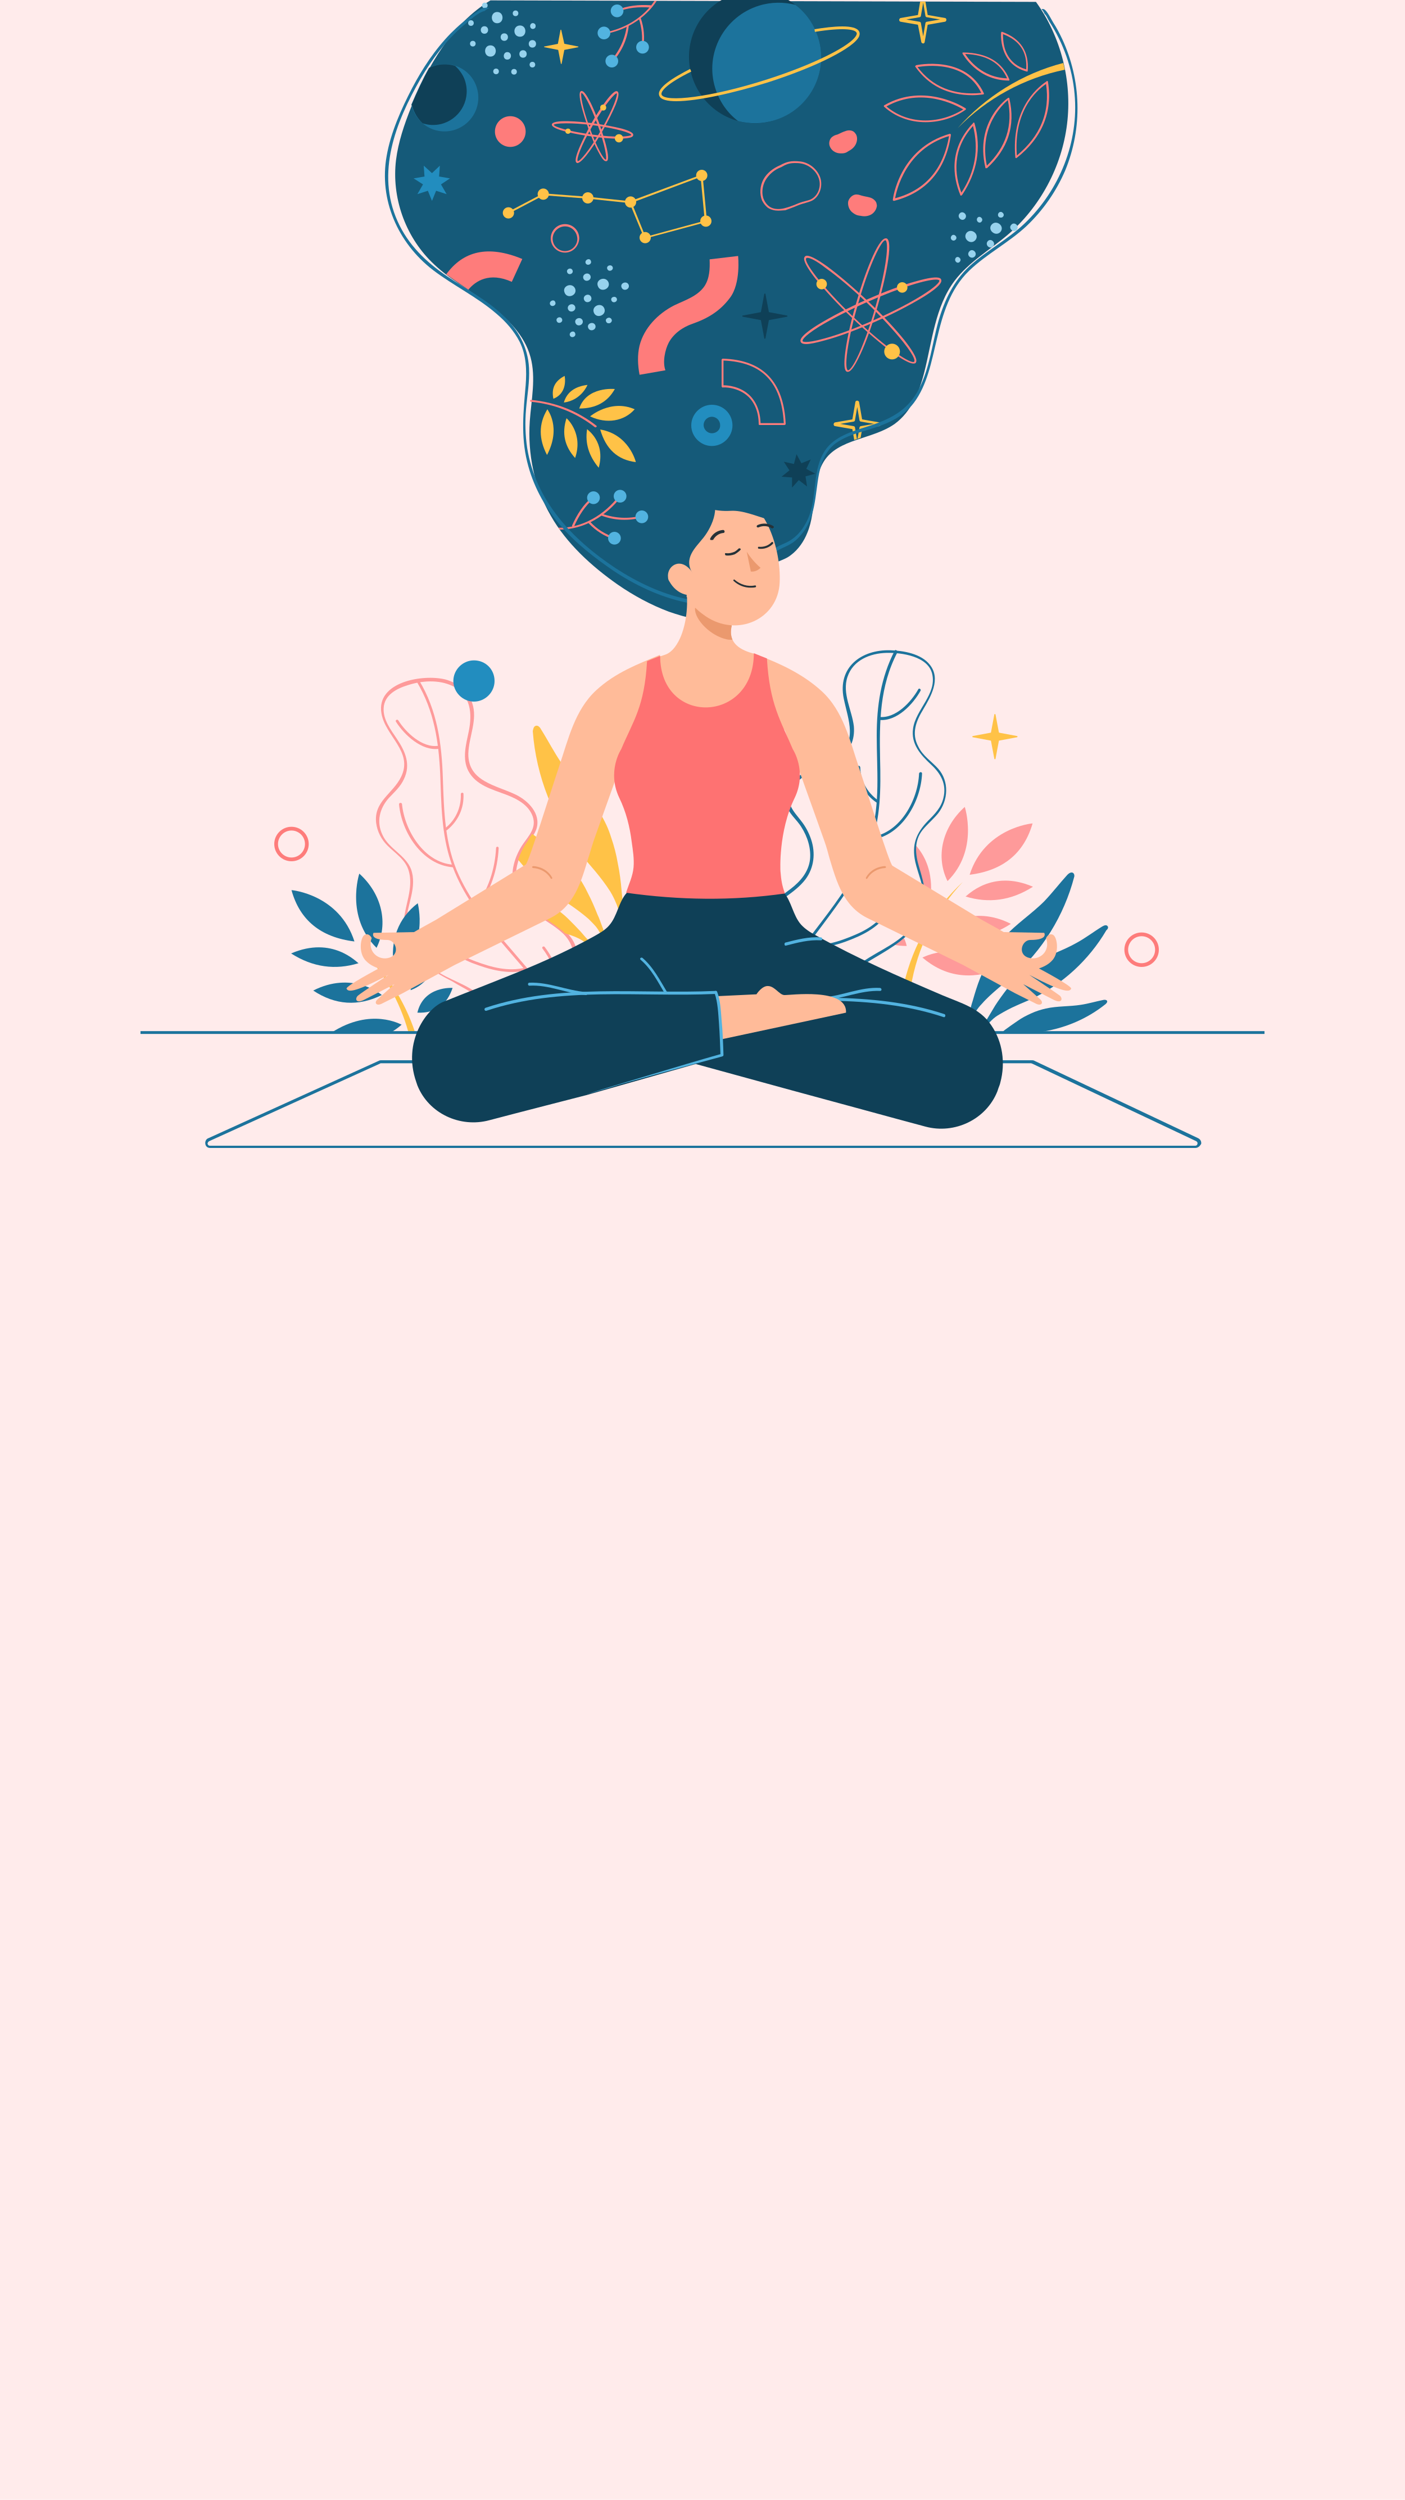 <?xml version="1.0" encoding="utf-8"?>
<!-- Generator: Adobe Illustrator 22.0.0, SVG Export Plug-In . SVG Version: 6.00 Build 0)  -->
<svg version="1.1" id="Layer_1" xmlns="http://www.w3.org/2000/svg" xmlns:xlink="http://www.w3.org/1999/xlink" x="0px" y="0px"
	 viewBox="0 0 375 667" style="enable-background:new 0 0 375 667;" xml:space="preserve">
<style type="text/css">
	.st0{fill:#FFEBEB;}
	.st1{fill:#FE9A9A;}
	.st2{fill:#155A79;}
	.st3{fill:#228DBF;}
	.st4{fill:#FFC247;}
	.st5{fill:#1C739C;}
	.st6{fill:none;stroke:#1C739C;stroke-width:0.75;stroke-miterlimit:10;}
	.st7{fill:#0F4057;}
	.st8{fill:#97D2ED;}
	.st9{fill:#FE7C7B;}
	.st10{fill:#52B3E0;}
	.st11{fill:#FFBB99;}
	.st12{fill:#EB996E;}
	.st13{fill:#263238;}
	.st14{fill:none;stroke:#FFFFFF;stroke-width:0.5;stroke-linecap:round;stroke-linejoin:round;stroke-miterlimit:10;}
	.st15{fill:#FE7272;}
	.st16{fill:none;stroke:#FE7C7B;stroke-miterlimit:10;}
</style>
<rect class="st0" width="375" height="667"/>
<g>
	<g>
		<path class="st1" d="M151.4,275.5h0.8c-0.6-1.4-1.3-2.8-2.1-4.1c-3.7-6.6-8.7-12.3-13.6-18c-5.3-6.1-10.6-12.4-14-19.8
			c-3.8-8.2-4-17.1-4.3-26c-0.3-9.2-1.5-18-6.3-26c-0.2-0.4-0.9,0-0.6,0.4c4.6,7.7,5.8,15.9,6.2,24.7c0.3,7.8,0.3,15.8,2.9,23.4
			c4.8,14.1,16.8,23.9,25.3,35.8C147.7,268.6,149.8,271.9,151.4,275.5z"/>
	</g>
	<g>
		<path class="st1" d="M116.9,199c-4.2,0.6-8.6-3.6-10.6-6.8c-0.3-0.4-0.9,0-0.6,0.4c2.3,3.6,6.9,7.8,11.4,7.2
			C117.6,199.6,117.4,198.9,116.9,199L116.9,199z"/>
	</g>
	<g>
		<path class="st1" d="M120.8,230.7c-7.6-0.6-12.8-9.1-13.5-16.1c0-0.5-0.8-0.5-0.8,0c0.7,7.5,6.2,16.1,14.3,16.8
			C121.3,231.5,121.3,230.7,120.8,230.7L120.8,230.7z"/>
	</g>
	<g>
		<path class="st1" d="M132.4,226.3c-0.3,5.7-2.1,11.1-5.5,15.7c-0.3,0.4,0.4,0.8,0.6,0.4c3.4-4.7,5.3-10.2,5.6-16.1
			C133.1,225.8,132.4,225.8,132.4,226.3L132.4,226.3z"/>
	</g>
	<g>
		<path class="st1" d="M140.2,258.2c-4.6,1.1-9-0.1-13.3-1.7c-4.1-1.5-7.9-3.8-9.7-8c-0.2-0.4-0.8-0.1-0.6,0.4c1.8,4,5.4,6.4,9.3,8
			c4.7,1.8,9.6,3.2,14.6,2C140.9,258.8,140.7,258.1,140.2,258.2L140.2,258.2z"/>
	</g>
	<g>
		<path class="st1" d="M149.5,270.2c1.2-6.2-0.3-12.5-4.1-17.5c-0.3-0.4-0.9,0-0.6,0.4c3.7,4.9,5.2,10.9,4,16.9
			C148.7,270.5,149.4,270.7,149.5,270.2L149.5,270.2z"/>
	</g>
	<g>
		<path class="st1" d="M123,211.9c0.1,3.6-1.4,6.9-4.2,9.1c-0.4,0.3,0.2,0.8,0.5,0.5c3-2.4,4.6-5.9,4.4-9.7
			C123.7,211.4,123,211.4,123,211.9L123,211.9z"/>
	</g>
</g>
<path class="st1" d="M129.2,268.1c1.3,2.2,1.6,4.8,1.8,7.4h0.7c-0.2-3-0.6-6-2.3-8.4c-2.7-3.7-8.1-5.1-11.9-7.4
	c-4.9-3-9.5-7.6-9.1-13.8c0.3-4.6,3-9.3,1.3-14c-1.5-3.8-5.9-5.4-7.6-9.1c-1.7-3.5-0.8-7.1,1.7-9.9c1.5-1.6,3.1-3,4-5
	c1.9-3.9,0.4-7.4-1.9-10.8c-1.6-2.4-3.7-5.1-3.5-8.2c0.2-3.5,3.5-5.2,6.5-6.1c3.7-1.2,8.2-1.5,11.8,0.2c5,2.4,5.4,7.4,4.4,12.2
	c-0.7,3.4-1.8,7.2-0.1,10.5c2,3.8,6.3,4.9,10,6.3c2.9,1.1,6.1,2.7,7.2,5.9c1,3-1,5-2.6,7.3c-2.2,3.2-3.5,7.5-2.5,11.3
	c1,4,4.4,6.5,7.7,8.6c2,1.3,3.9,2.5,5.6,4.1c2.4,2.4,2.9,5,2.8,8.3c0,2.2,0.1,4.3,1.4,6.2c1.2,1.8,3.2,3,4.8,4.6
	c1.9,1.9,3.2,4.4,3.8,7h0.8c-0.2-1-0.5-1.9-0.9-2.8c-0.7-1.7-1.8-3.3-3.1-4.7c-2.4-2.4-5.4-4-5.8-7.8c-0.3-2.4,0.3-4.9-0.5-7.3
	c-0.6-1.9-1.9-3.5-3.4-4.8c-4.1-3.7-10.5-5.5-12.2-11.3c-0.9-3-0.2-6.3,1.1-9.1c1.1-2.2,3.2-4,4-6.4c1.2-4-2.2-7.4-5.4-9
	c-5.3-2.6-12.9-3.5-12.8-11c0.1-4.5,2.6-9.1,1-13.6c-1.1-3.2-3.9-5.3-7.1-6.2c-6-1.5-18.5,0.6-17.1,9c1,6.1,8.5,10.2,5.3,16.9
	c-2.2,4.6-7.4,6.6-6.7,12.4c0.3,2.3,1.4,4.4,3,6c2.1,2.1,4.9,3.8,5.7,6.8c1.8,6.3-3.3,12.3-0.5,18.7c2.3,5.3,7.3,8.3,12.2,10.8
	C123.8,263.8,127.4,265.1,129.2,268.1z"/>
<g>
	<path class="st2" d="M164.9,156c-7-4.9-13.7-11-17.9-18.4c-4.4-7.6-6.2-16.5-5.6-25.2c0.4-5.7,1.7-11.6,0.2-17.1
		c-1.6-6-6.4-10.6-11.4-14.3c-5-3.7-10.6-6.7-15-11.1c-7.1-7-10.7-17.3-9.5-27.2c0.6-4.8,2.2-9.5,4-14c4.5-11.2,10.9-22.3,21.2-28.6
		l145.6,0.4c6.7,9.3,9.7,21.2,8.3,32.6s-7.2,22.2-15.9,29.6c-4.7,4-10.3,7.2-14.1,12.2c-5.2,6.9-6,16.1-8.1,24.4
		c-1.3,5.2-3.5,10.6-7.9,13.8c-5.9,4.2-15.1,3.9-18.9,10c-3.4,5.5-1.9,13-4.4,19c-0.9,2.3-2.4,4.5-4.4,6c-1,0.8-2.1,1.2-3.3,1.7
		c-1.2,0.6-2.1,1.7-2.9,2.7c-2.1,2.7-4.6,5-7.2,7.3c-1.7,1.5-3.4,3-5.4,4c-4.7,2.4-9.1,1-13.8-0.6
		C173.7,161.4,169.1,158.9,164.9,156z"/>
</g>
<path class="st3" d="M126.5,176.2c-3,0-5.5,2.5-5.5,5.5s2.5,5.5,5.5,5.5s5.5-2.5,5.5-5.5C132,178.6,129.6,176.2,126.5,176.2z"/>
<g>
	<path class="st4" d="M241.3,262.4c2.4-10.3,7.9-19.9,15.7-27.1c-7.3,7.7-12.2,17.6-13.9,28.1L241.3,262.4z"/>
</g>
<path class="st1" d="M269.8,246.5c-10.2-5.2-17.8,0.7-18.3,1.2C257.8,250.8,263.9,250.4,269.8,246.5z"/>
<path class="st1" d="M257.7,239.2c0.4-0.1,6.9-7.4,18-2.6C269.9,240.3,263.9,241.1,257.7,239.2z"/>
<path class="st1" d="M246.2,255.5c0.2,0,8.9-5.2,20.3,3.2C259,261.5,252.2,260.6,246.2,255.5z"/>
<path class="st1" d="M275.6,219.7c-0.2,0-12.8,1.2-16.8,13.7C267.7,232.3,273.3,227.7,275.6,219.7z"/>
<path class="st1" d="M257.5,215.3c0,0,3.8,11.5-4.6,19.8C249.7,228.7,251.4,220.8,257.5,215.3z"/>
<path class="st1" d="M238.4,252c1.1,0.3,2.2,0.4,3.6,0.4c-0.2-0.9-0.5-1.7-0.9-2.4C240.2,250.7,239.4,251.4,238.4,252z"/>
<g>
	<g>
		<path class="st4" d="M110.8,275.5c-2.8-8.5-7.8-16.3-14.4-22.4c5.9,6.3,10.3,14,12.6,22.3L110.8,275.5z"/>
	</g>
	<path class="st5" d="M83.6,264.3c10.2-5.2,17.8,0.7,18.3,1.2C95.6,268.6,89.5,268.2,83.6,264.3z"/>
	<path class="st5" d="M95.7,257c-0.4-0.1-6.9-7.4-18-2.6C83.5,258.1,89.5,258.9,95.7,257z"/>
	<path class="st5" d="M107.2,273.4c-0.2,0-8.1-4.7-18.7,2.1h15.8C105.3,274.9,106.3,274.2,107.2,273.4z"/>
	<path class="st5" d="M77.8,237.5c0.2,0,12.8,1.2,16.8,13.7C85.6,250.1,80,245.5,77.8,237.5z"/>
	<path class="st5" d="M95.9,233.1c0,0-3.8,11.5,4.6,19.8C103.7,246.5,102,238.6,95.9,233.1z"/>
	<path class="st5" d="M111.5,241c0,0,3.2,12.3-6.4,17.1C104.1,250.7,106.3,245,111.5,241z"/>
	<path class="st5" d="M116.7,253c0,0-6.7,3.2-7.1,11.2C114.1,262.5,116.4,258.7,116.7,253z"/>
	<path class="st5" d="M120.8,263.6c0,0-7.7-0.6-9.4,6.6C116.4,270.4,119.3,268,120.8,263.6z"/>
</g>
<g>
	<g>
		<g>
			<path class="st5" d="M258.1,272.5C258.1,272.4,258.1,272.4,258.1,272.5c0-0.1,0-0.2,0-0.2V272.5z"/>
		</g>
		<g>
			<path class="st5" d="M286.4,232.9c-0.5-0.3-1.1,0.1-1.5,0.5c-2.1,2.3-4,4.8-6.2,7.1c-3.4,3.4-7.6,6.1-10.8,9.7
				c-1.4,1.6-2.6,3.3-3.6,5.1s-1.9,3.8-2.7,5.7c-0.8,2-1.4,4-2,6.1c-0.3,0.9-0.5,1.7-0.7,2.6c-0.1,0.4-0.2,0.9-0.4,1.3
				c-0.1,0.2-0.1,0.5-0.2,0.7s-0.2,0.5,0,0.7c0.1,0.1,0.1,0.1,0.2,0.2s0.2,0.1,0.3,0.1c0.3,0,0.4-0.4,0.5-0.6s0.2-0.4,0.3-0.7
				c0.2-0.4,0.5-0.9,0.7-1.3c0.5-0.8,1.1-1.6,1.8-2.3c1.3-1.5,2.8-2.8,4.3-4.1c1.3-1.1,2.5-2.1,3.8-3.1c8-6.9,13.8-16.3,16.5-26.6
				C286.8,233.8,286.8,233.2,286.4,232.9z"/>
		</g>
	</g>
	<g>
		<g>
			<path class="st5" d="M262.6,273.6C262.6,273.5,262.6,273.5,262.6,273.6c0-0.1,0-0.1,0-0.2V273.6z"/>
		</g>
		<g>
			<path class="st5" d="M295.6,247.1c-0.3-0.4-0.9-0.2-1.4,0.1c-2.3,1.4-4.5,3.1-6.9,4.4c-3.7,2.1-7.8,3.3-11.4,5.6
				c-1.5,1-3,2.2-4.3,3.5s-2.5,2.7-3.6,4.2s-2.2,3-3.1,4.6c-0.4,0.7-0.8,1.3-1.2,2c-0.2,0.3-0.4,0.7-0.6,1c-0.1,0.2-0.2,0.3-0.3,0.5
				c-0.1,0.2-0.3,0.4-0.2,0.6c0,0.1,0.1,0.2,0.1,0.2c0.1,0.1,0.1,0.1,0.2,0.2c0.3,0.1,0.4-0.2,0.5-0.4c0.1-0.2,0.3-0.3,0.4-0.5
				c0.3-0.3,0.6-0.6,0.9-0.9c0.6-0.6,1.3-1.1,2-1.5c1.5-0.9,3-1.7,4.6-2.4c1.3-0.6,2.6-1.1,3.9-1.7c8.3-3.9,15.4-10.4,20.1-18.4
				C295.7,247.9,295.9,247.4,295.6,247.1z"/>
		</g>
	</g>
	<g>
		<g>
			<path class="st5" d="M265.4,277.1L265.4,277.1c0.1-0.1,0.1-0.1,0.1-0.1L265.4,277.1z"/>
		</g>
		<g>
			<path class="st5" d="M295.5,267.1c-0.1-0.3-0.6-0.4-1-0.3c-2,0.4-4,1-6,1.3c-3.1,0.5-6.3,0.3-9.4,1c-1.3,0.3-2.6,0.7-3.9,1.3
				c-1.3,0.6-2.5,1.2-3.6,2c-1.2,0.8-2.3,1.6-3.4,2.4c-0.2,0.2-0.5,0.4-0.7,0.6h9.7c6.5-0.8,12.8-3.4,17.9-7.5
				C295.3,267.7,295.6,267.4,295.5,267.1z"/>
		</g>
	</g>
</g>
<g>
	<g>
		<g>
			<path class="st4" d="M166.6,243.8v-0.1l0.1-0.1L166.6,243.8z"/>
		</g>
		<g>
			<path class="st4" d="M142.9,193.7c0.6-0.3,1.2,0.3,1.5,0.9c1.9,3,3.5,6.2,5.6,9.2c3.1,4.6,7.3,8.4,10.1,13.1
				c1.3,2.1,2.3,4.2,3,6.5c0.8,2.3,1.4,4.6,1.8,7c0.5,2.4,0.8,4.8,1,7.2c0.1,1,0.2,2.1,0.3,3.1c0,0.5,0.1,1,0.1,1.5
				c0,0.3,0,0.5,0.1,0.8c0,0.3,0.1,0.6-0.1,0.8c-0.1,0.1-0.2,0.1-0.3,0.2c-0.1,0-0.2,0.1-0.4,0.1c-0.4,0-0.3-0.5-0.4-0.8
				c-0.1-0.3-0.1-0.5-0.2-0.8c-0.2-0.5-0.3-1-0.6-1.6c-0.4-1-0.9-2-1.5-3c-1.2-1.9-2.6-3.7-4-5.4c-1.2-1.4-2.4-2.8-3.6-4.3
				c-7.6-9.4-12.2-21.1-13.1-33.1C142.3,194.6,142.4,193.9,142.9,193.7z"/>
		</g>
	</g>
	<g>
		<g>
			<path class="st4" d="M161.5,249.3C161.4,249.2,161.4,249.2,161.5,249.3c0-0.1,0-0.2,0-0.2V249.3z"/>
		</g>
		<g>
			<path class="st4" d="M161.2,248.6c-0.1-0.2-0.2-0.4-0.2-0.7c-0.2-0.4-0.3-0.8-0.5-1.3c-0.3-0.8-0.6-1.7-1-2.5
				c-0.8-2-1.6-3.9-2.6-5.8c-0.9-1.9-2-3.7-3.2-5.4s-2.6-3.3-4.1-4.7c-2.3-2.2-5-3.9-7.6-5.7c-0.6,1-1.2,2-1.9,3
				c-0.8,1.3-1.3,2.5-1.8,3.9c2.9,3.6,6.3,6.8,10.1,9.5c1.3,0.9,2.7,1.8,4,2.7c1.6,1.1,3.2,2.3,4.7,3.6c0.7,0.7,1.4,1.4,2,2.1
				c0.3,0.4,0.6,0.8,0.8,1.2c0.1,0.2,0.3,0.4,0.4,0.6c0.1,0.2,0.2,0.6,0.5,0.5c0.1,0,0.2-0.1,0.3-0.1c0.1-0.1,0.2-0.1,0.2-0.2
				C161.5,249.1,161.3,248.9,161.2,248.6z"/>
		</g>
	</g>
	<g>
		<g>
			<path class="st4" d="M157.6,251.6L157.6,251.6c0-0.1,0-0.1,0-0.2V251.6z"/>
		</g>
		<g>
			<path class="st4" d="M157.3,251.3c-0.1-0.1-0.2-0.3-0.3-0.4c-0.2-0.3-0.4-0.5-0.7-0.8c-0.4-0.5-0.9-1-1.3-1.5
				c-1.1-1.2-2.2-2.3-3.3-3.4c-1.1-1.1-2.4-2.1-3.7-3s-2.7-1.7-4.1-2.3c-1.9-0.8-3.8-1.2-5.8-1.7c1.7,2.7,3.3,4.1,5.7,5.7
				c2.1,1.4,7,4.7,6.9,5.1c1,0.3,1.9,0.6,2.9,1c0.7,0.3,1.3,0.6,1.9,1c0.3,0.2,0.6,0.4,0.9,0.6c0.1,0.1,0.3,0.2,0.4,0.3
				c0.1,0.1,0.3,0.4,0.5,0.2c0.1,0,0.1-0.1,0.2-0.2c0-0.1,0.1-0.1,0.1-0.2C157.6,251.5,157.4,251.4,157.3,251.3z"/>
		</g>
	</g>
</g>
<g>
	<g>
		<path class="st1" d="M244.7,230.6c0.8,2.9,2,5.7,2,8.7c0.5,0.4,1,0.7,1.6,1c0.8-6.2-0.6-11.2-4.1-15
			C243.9,227,244.2,228.9,244.7,230.6z"/>
		<g>
			<path class="st5" d="M250.4,217c2.7-3.5,3-8.5,0-11.9c-1.8-2-4.1-3.4-5.3-5.9c-1.9-3.5-0.6-6.8,1.3-9.9c2-3.4,4.8-8.1,1.8-11.9
				c-2.3-3-7.1-3.8-10.6-3.9c-7.8-0.2-14.1,4.6-12.4,12.9c1.2,5.8,3.9,11.7-2.2,15.7c-4.1,2.7-9.8,3.3-12.4,7.9
				c-0.8,1.4-1.2,3-0.8,4.6c0.6,2.4,2.9,4.1,4.1,6.1c1.6,2.5,2.6,5.6,2.3,8.6c-0.4,3.4-2.6,5.9-5.2,7.9c-3.6,2.8-8.3,5.3-9.6,10.1
				c-0.7,2.4,0,4.9-0.1,7.4c-0.2,3.8-3.1,5.6-5.3,8.1c-3,3.4-4.3,8.1-3.6,12.6v0.1h0.8c-0.4-2.2-0.2-4.5,0.4-6.6
				c0.7-2.4,2-4.5,3.7-6.3c1.5-1.5,3.1-2.8,4.1-4.7c0.8-1.6,0.8-3.4,0.7-5.2c-0.2-3.4,0-6.2,2.3-8.9c3.1-3.6,7.7-5.4,10.6-9.2
				c2.3-3.1,2.7-7,1.5-10.6c-0.6-1.8-1.5-3.5-2.7-5c-2-2.6-4.3-4.7-2.5-8.3c2.4-4.8,8.6-5.4,12.6-8.2c3-2.1,4.3-5.1,4-8.7
				c-0.5-4.3-3.2-8.8-1.7-13.2c1.5-4.5,6.1-6.3,10.4-6.4c4.1-0.1,11.1,0.9,12.2,5.6c1.3,5.4-4.4,9.5-5.1,14.6c-0.6,4.1,2,7,4.8,9.6
				c2.6,2.4,4.2,5.2,3.3,8.9c-0.6,2.6-2.3,4.3-4.1,6.1c-3.2,3.3-4.4,6.4-3.4,11c0.7,3.1,2.2,6.2,2.2,9.4c-0.1,3.4-1.7,6.4-4,8.9
				c-4,4.3-9.7,6-14,9.7c-3.9,3.3-3.6,8.4-3.7,13c0,1.5-0.1,3-0.5,4.5h0.8c0.3-1.5,0.4-3,0.4-4.5c0-2.8-0.1-5.8,0.7-8.5
				c1.2-3.6,4.5-5.3,7.5-7.1c4.4-2.6,9-5.3,11.6-9.9c2.7-4.8,1.5-9.2,0-14.2c-1-3.3-1.4-6.9,0.9-9.8
				C247.5,219.9,249.1,218.6,250.4,217z"/>
		</g>
	</g>
	<g>
		<path class="st5" d="M238.8,173.6c-3.7,7.2-4.8,14.7-4.8,22.7c0,9,1,18.1-1.6,26.8c-4.6,15.3-17.4,26.1-25,39.9
			c-2.1,3.8-3.9,8.1-4.9,12.5h0.8c1-4.6,3-9,5.2-12.8c3.7-6.5,8.5-12.4,12.9-18.4c4.3-5.8,8.4-11.8,10.9-18.5
			c2.8-7.5,2.8-15.4,2.6-23.3c-0.2-9.9-0.1-19.4,4.6-28.4C239.6,173.6,239,173.2,238.8,173.6z"/>
	</g>
	<g>
		<path class="st5" d="M234.8,192.1c4.6,0.4,8.9-4.2,10.9-7.8c0.2-0.4-0.4-0.8-0.6-0.4c-1.9,3.4-6,7.8-10.3,7.4
			C234.3,191.3,234.3,192.1,234.8,192.1L234.8,192.1z"/>
	</g>
	<g>
		<path class="st5" d="M232.9,224c7.9-1.2,12.9-10.2,13.2-17.6c0-0.5-0.7-0.5-0.8,0c-0.3,7.1-5,15.8-12.6,16.9
			C232.3,223.3,232.5,224.1,232.9,224L232.9,224z"/>
	</g>
	<g>
		<path class="st5" d="M220.6,212c-1.4,8.4,0.9,16.8,6.3,23.3c0.3,0.4,0.8-0.2,0.5-0.5c-5.2-6.3-7.4-14.5-6.1-22.6
			C221.4,211.8,220.7,211.6,220.6,212L220.6,212z"/>
	</g>
	<g>
		<path class="st5" d="M214.9,252.6c5,0.8,9.6-0.7,14.1-2.7c4-1.8,7.6-4.5,9.2-8.7c0.2-0.5-0.6-0.6-0.7-0.2
			c-1.6,4.2-5.2,6.7-9.2,8.4c-4.2,1.8-8.6,3.3-13.2,2.5C214.7,251.8,214.5,252.5,214.9,252.6L214.9,252.6z"/>
	</g>
	<g>
		<path class="st5" d="M203,275.1c6,0.8,12-1.5,15.8-6.3c0.3-0.4-0.2-0.9-0.5-0.5c-3.6,4.6-9.3,6.9-15,6.1
			C202.7,274.3,202.5,275.1,203,275.1L203,275.1z"/>
	</g>
	<g>
		<path class="st5" d="M207.2,264.2c-1.5-6-0.4-12.1,3-17.2c0.3-0.4-0.4-0.8-0.6-0.4c-3.5,5.3-4.6,11.6-3.1,17.7
			C206.6,264.8,207.4,264.6,207.2,264.2L207.2,264.2z"/>
	</g>
	<g>
		<path class="st5" d="M228.8,204.7c0.1,3.8,1.9,7.2,5.1,9.4c0.4,0.3,0.8-0.4,0.4-0.6c-2.9-2.1-4.6-5.2-4.7-8.8
			C229.5,204.2,228.8,204.2,228.8,204.7L228.8,204.7z"/>
	</g>
</g>
<g>
	<path class="st5" d="M319,306.3H56.1c-0.7,0-1.2-0.4-1.3-1.1c-0.1-0.6,0.2-1.3,0.8-1.5l45.6-20.7c0.2-0.1,0.4-0.1,0.6-0.1h173.6
		c0.2,0,0.4,0,0.6,0.1l43.8,20.7c0.6,0.3,0.9,0.9,0.8,1.5C320.2,305.9,319.7,306.3,319,306.3z M101.7,283.7c-0.1,0-0.2,0-0.3,0.1
		l-45.6,20.7c-0.3,0.2-0.4,0.5-0.4,0.7c0.1,0.2,0.2,0.5,0.6,0.5h263c0.4,0,0.6-0.3,0.6-0.5c0.1-0.2,0-0.5-0.3-0.7l-43.8-20.7
		c-0.1,0-0.2-0.1-0.3-0.1H101.7z"/>
</g>
<line class="st6" x1="37.5" y1="275.5" x2="337.5" y2="275.5"/>
<g>
	<path class="st7" d="M184.7,20.4c2.9,9.3,12.7,14.6,22,11.7s14.6-12.7,11.7-22c-1.4-4.4-4.3-7.9-8-10.1h-17.8
		C185.7,4,182.2,12.4,184.7,20.4z"/>
	<path class="st8" d="M150.7,78.1c0.7,1.8,3.5,0.7,2.8-1.1C152.7,75.2,149.9,76.3,150.7,78.1L150.7,78.1z"/>
	<path class="st8" d="M158.5,83.4c0.7,1.8,3.5,0.7,2.8-1.1C160.6,80.5,157.8,81.6,158.5,83.4L158.5,83.4z"/>
	<path class="st8" d="M155.7,74.3c0.5,1.2,2.3,0.5,1.9-0.7C157.1,72.4,155.3,73.1,155.7,74.3L155.7,74.3z"/>
	<path class="st8" d="M155.9,80c0.5,1.2,2.3,0.5,1.9-0.7C157.3,78,155.4,78.8,155.9,80L155.9,80z"/>
	<path class="st8" d="M153.6,86.2c0.5,1.2,2.3,0.5,1.9-0.7C155,84.3,153.1,85,153.6,86.2L153.6,86.2z"/>
	<path class="st8" d="M157,87.5c0.5,1.2,2.3,0.5,1.9-0.7C158.4,85.6,156.5,86.3,157,87.5L157,87.5z"/>
	<path class="st8" d="M165.9,76.7c0.5,1.2,2.3,0.5,1.9-0.7C167.3,74.8,165.4,75.5,165.9,76.7L165.9,76.7z"/>
	<path class="st8" d="M156.3,70.2c0.4,0.9,1.8,0.3,1.4-0.6C157.4,68.7,156,69.3,156.3,70.2L156.3,70.2z"/>
	<path class="st8" d="M151.4,72.7c0.4,0.9,1.8,0.3,1.4-0.6C152.4,71.2,151,71.8,151.4,72.7L151.4,72.7z"/>
	<path class="st8" d="M163.2,80.2c0.4,0.9,1.8,0.3,1.4-0.6C164.2,78.8,162.8,79.3,163.2,80.2L163.2,80.2z"/>
	<path class="st8" d="M161.8,85.8c0.4,0.9,1.8,0.3,1.4-0.6C162.8,84.4,161.4,84.9,161.8,85.8L161.8,85.8z"/>
	<path class="st8" d="M161.8,85.8c0.4,0.9,1.8,0.3,1.4-0.6C162.8,84.4,161.4,84.9,161.8,85.8L161.8,85.8z"/>
	<path class="st8" d="M148.6,85.7c0.4,0.9,1.8,0.3,1.4-0.6C149.6,84.2,148.2,84.8,148.6,85.7L148.6,85.7z"/>
	<path class="st8" d="M152.1,89.5c0.4,0.9,1.8,0.3,1.4-0.6C153.2,88,151.8,88.6,152.1,89.5L152.1,89.5z"/>
	<path class="st8" d="M146.8,81.2c0.4,0.9,1.8,0.3,1.4-0.6C147.9,79.7,146.5,80.3,146.8,81.2L146.8,81.2z"/>
	<path class="st8" d="M162.1,71.8c0.4,0.9,1.8,0.3,1.4-0.6C163.1,70.4,161.7,70.9,162.1,71.8L162.1,71.8z"/>
	<path class="st8" d="M159.6,76.4c0.7,1.8,3.5,0.7,2.8-1.1C161.6,73.5,158.8,74.6,159.6,76.4L159.6,76.4z"/>
	<path class="st8" d="M151.6,82.5c0.5,1.2,2.3,0.5,1.9-0.7C153,80.6,151.2,81.3,151.6,82.5L151.6,82.5z"/>
	<g>
		<path class="st4" d="M255.6,34.2c7.4-8.4,17.3-14.6,28.2-17.4l0.4,1.8C273.4,20.8,263.3,26.3,255.6,34.2"/>
	</g>
	<path class="st9" d="M263.2,44.9C263.2,44.9,263.1,44.9,263.2,44.9c-0.2,0-0.2-0.1-0.2-0.2c-2.9-12.4,6-18.6,6.1-18.6s0.2,0,0.2,0
		c0.1,0,0.1,0.1,0.1,0.2c1.7,7.3-0.4,13.5-6,18.6C263.3,44.8,263.2,44.9,263.2,44.9z M269,26.7c-1.4,1.2-7.8,7.1-5.6,17.5
		C268.5,39.3,270.4,33.5,269,26.7z"/>
	<path class="st9" d="M256.5,52.2L256.5,52.2c-0.1,0-0.2-0.1-0.2-0.2c-2-4.9-3-12.1,3.1-18.8c0.1-0.1,0.2-0.2,0.3-0.3
		c0-0.1,0.1-0.2,0.2-0.2s0.2,0.1,0.2,0.2c1.9,6.6,0.7,13.1-3.3,19.1C256.7,52.1,256.6,52.2,256.5,52.2z M259.7,33.6
		c-5.7,6.3-4.9,13.1-3.1,17.8C260.3,45.8,261.3,39.8,259.7,33.6z"/>
	<path class="st9" d="M271.2,42.2C271.2,42.2,271.1,42.2,271.2,42.2c-0.2-0.1-0.2-0.1-0.2-0.2c-1.1-12.5,5.4-18.3,8.2-20.2
		c0.1,0,0.1-0.1,0.1-0.1c0.1-0.1,0.1-0.1,0.2-0.1s0.2,0.1,0.2,0.2c1.3,8-1.5,14.9-8.3,20.3C271.3,42.2,271.2,42.2,271.2,42.2z
		 M279.2,22.4c-2.8,1.9-8.7,7.4-7.8,19.1C277.7,36.3,280.3,29.9,279.2,22.4z"/>
	<path class="st9" d="M238.6,53.6c-0.1,0-0.1,0-0.2-0.1c-0.1,0-0.1-0.1-0.1-0.2c0-0.1,1.6-13.7,15.2-17.6c0.1,0,0.2,0,0.2,0.1
		c0.1,0.1,0.1,0.1,0.1,0.2C252.4,45.5,247.2,51.4,238.6,53.6C238.7,53.6,238.6,53.6,238.6,53.6z M253.3,36.3
		c-11.6,3.5-14,14.5-14.4,16.6C246.9,50.8,251.8,45.2,253.3,36.3z"/>
	<path class="st9" d="M247,32.6c-4.1,0-8-1.4-11-4.1c-0.1-0.1-0.1-0.1-0.1-0.2s0.1-0.2,0.1-0.2c10.8-6.3,21.6,0.7,21.7,0.8
		c0.1,0,0.1,0.1,0.1,0.2s0,0.2-0.1,0.2C254.4,31.6,250.6,32.6,247,32.6z M236.6,28.4c5.5,4.7,13.7,5,20.5,0.8
		C255.3,28.1,246,23.1,236.6,28.4z"/>
	<path class="st9" d="M259.6,25.4c-6.6,0-11.7-2.5-15.3-7.6c0-0.1-0.1-0.2,0-0.2s0.1-0.1,0.2-0.2c0.1,0,13.3-2.9,18.1,7.5
		c0,0.1,0,0.2,0,0.2s-0.1,0.1-0.2,0.1C261.4,25.3,260.5,25.4,259.6,25.4z M244.9,17.9c3.9,5.2,9.6,7.6,17,6.9
		C257.7,16.1,247.1,17.5,244.9,17.9z"/>
	<path class="st9" d="M269.2,21.5L269.2,21.5c-8.5-0.1-12.2-7.1-12.3-7.2c0-0.1,0-0.2,0-0.2c0-0.1,0.1-0.1,0.2-0.1l0,0
		c6.3,0.1,10.4,2.5,12.3,7.2c0,0.1,0,0.2,0,0.2C269.4,21.5,269.3,21.5,269.2,21.5z M257.6,14.4c0.9,1.4,4.4,6.3,11.2,6.5
		C267,16.8,263.3,14.6,257.6,14.4z"/>
	<path class="st9" d="M274.1,19.1L274.1,19.1c-7.7-2-6.9-10.3-6.9-10.4c0-0.1,0.1-0.1,0.1-0.2c0.1,0,0.1,0,0.2,0
		c4.9,1.8,7.2,5.3,6.8,10.4c0,0.1,0,0.1-0.1,0.2C274.2,19.1,274.2,19.1,274.1,19.1z M267.7,9.1c0,0.7,0,2.2,0.5,3.9
		c0.9,2.8,2.8,4.7,5.7,5.5C274.2,13.9,272.2,10.8,267.7,9.1z"/>
	<path class="st9" d="M207.7,56.2c-0.9,0-1.9-0.2-2.8-0.8c-0.6-0.5-1.1-1.1-1.5-1.9c-0.7-1.7-0.6-3.9,0.4-5.7
		c0.9-1.6,2.5-2.9,4.4-3.7c1.7-0.9,2.8-1.3,5.5-1c2.3,0.3,4.4,2,5.2,4.2l0,0c0.8,2.3-0.1,5.1-2.1,6.2c-0.6,0.3-1.3,0.5-2,0.7
		c-0.2,0.1-0.5,0.1-0.7,0.2c-0.7,0.2-1.4,0.5-2.1,0.8c-0.8,0.3-1.6,0.6-2.4,0.9C209.2,56.1,208.5,56.2,207.7,56.2z M212.1,43.5
		c-1.5,0-2.4,0.4-3.6,1.1c-1.9,0.7-3.3,2-4.2,3.5c-0.9,1.6-1.1,3.7-0.4,5.2c0.3,0.7,0.8,1.3,1.3,1.7c1.4,1.1,3.4,0.8,4.4,0.5
		c0.8-0.2,1.6-0.5,2.4-0.8c0.7-0.3,1.4-0.6,2.1-0.8c0.2-0.1,0.5-0.1,0.7-0.2c0.7-0.2,1.3-0.3,1.8-0.6c1.8-1,2.7-3.5,1.9-5.6
		c-0.7-2-2.7-3.6-4.8-3.9C213.1,43.5,212.6,43.5,212.1,43.5z"/>
	<path class="st9" d="M226.4,53.7c-0.2,1,0.2,2.2,1,2.9c1,0.8,1.5,0.9,2.4,1c0.9,0.2,1.8,0.1,2.6-0.3c0.8-0.4,1.4-1.2,1.6-2.1
		c0.1-0.4,0-0.7-0.1-1.1c-0.3-0.7-1-1.2-1.7-1.4s-1.5-0.3-2.2-0.5c-0.4-0.1-0.8-0.3-1.3-0.3C227.7,51.8,226.7,52.7,226.4,53.7z"/>
	<path class="st9" d="M221.5,39.1c0.4,1,1.4,1.7,2.5,1.8c1.3,0.1,1.8-0.1,2.5-0.6c0.8-0.4,1.5-1,1.9-1.8s0.5-1.8,0.1-2.6
		c-0.2-0.3-0.4-0.6-0.7-0.8c-0.6-0.4-1.5-0.4-2.2-0.1c-0.7,0.2-1.4,0.6-2.1,0.9c-0.4,0.1-0.8,0.2-1.2,0.5
		C221.4,36.9,221.1,38.2,221.5,39.1z"/>
	<polygon class="st3" points="115.3,46.2 117.4,44.2 117.2,47.1 120.1,47.6 117.7,49.2 119.2,51.8 116.4,50.9 115.3,53.6 
		114.2,50.9 111.4,51.8 112.9,49.2 110.4,47.6 113.3,47.1 113.1,44.2 	"/>
	<polygon class="st7" points="213.9,123.6 216.4,122.6 215.2,125.1 217.6,126.4 215,127.1 215.4,129.8 213.2,128.1 211.4,130.1 
		211.4,127.4 208.6,127.2 210.7,125.5 209.2,123.2 211.9,123.8 212.6,121.2 	"/>
	<path class="st3" d="M190,108c-3,0-5.5,2.5-5.5,5.5s2.5,5.5,5.5,5.5s5.5-2.5,5.5-5.5S193.1,108,190,108z M190,115.6
		c-1.2,0-2.2-1-2.2-2.2s1-2.2,2.2-2.2s2.2,1,2.2,2.2C192.3,114.6,191.3,115.6,190,115.6z"/>
	<path class="st9" d="M150.8,67.4c-2.1,0-3.8-1.7-3.8-3.8c0-2.1,1.7-3.8,3.8-3.8s3.8,1.7,3.8,3.8C154.5,65.7,152.9,67.4,150.8,67.4z
		 M150.8,60.4c-1.8,0-3.3,1.5-3.3,3.3s1.5,3.3,3.3,3.3s3.3-1.5,3.3-3.3C154,61.8,152.6,60.4,150.8,60.4z"/>
	<circle class="st9" cx="136.2" cy="35.1" r="4.1"/>
	<g>
		<path class="st9" d="M170.7,100c-0.5-2.6-0.6-5.3,0-7.8c1.2-4.7,4.9-8.5,9.2-10.7c2.9-1.4,6.2-2.4,8.1-5.1
			c1.4-2.1,1.5-4.7,1.4-7.2l7.6-0.9c0,0,0.8,7.3-2.2,11.2c-2.7,3.6-6,5.5-10,6.9c-2.6,0.9-5,2.6-6.3,5c-1,1.9-1.7,5.2-0.9,7.4
			L170.7,100z"/>
	</g>
	<g>
		<path class="st9" d="M209.4,113.4h-6.7c-0.1,0-0.2-0.1-0.2-0.2c0-3.1-1-5.6-2.7-7.3c-2.8-2.7-6.8-2.6-6.9-2.5
			c-0.1,0-0.1,0-0.2-0.1c0,0-0.1-0.1-0.1-0.2V96c0-0.1,0-0.1,0.1-0.2c0,0,0.1-0.1,0.2-0.1l0,0c10.7,0.3,16.3,6.1,16.8,17.4
			c0,0.1,0,0.1-0.1,0.2S209.5,113.4,209.4,113.4z M203,112.9h6.2c-0.6-10.9-5.8-16.3-16.1-16.7v6.6c1,0,4.4,0.2,7,2.7
			C201.9,107.3,202.9,109.8,203,112.9z"/>
	</g>
	<path class="st4" d="M246.4,11.6c-0.2,0-0.5-0.2-0.5-0.4L245,6.6l-4.6-0.8c-0.2,0-0.4-0.2-0.4-0.5c0-0.2,0.2-0.5,0.4-0.5L245,4
		l0.6-3.6h1.4l0.6,3.6l4.6,0.8c0.2,0,0.4,0.2,0.4,0.5c0,0.2-0.2,0.5-0.4,0.5l-4.6,0.8l-0.8,4.6C246.8,11.4,246.6,11.6,246.4,11.6z
		 M241.9,5.2l3.5,0.6c0.2,0,0.4,0.2,0.4,0.4l0.6,3.5l0.6-3.5c0-0.2,0.2-0.4,0.4-0.4l3.5-0.6l-3.5-0.6c-0.2,0-0.4-0.2-0.4-0.4
		l-0.6-3.5l-0.6,3.5c0,0.2-0.2,0.4-0.4,0.4L241.9,5.2z M245.2,6.6L245.2,6.6L245.2,6.6z M247.5,6.6L247.5,6.6L247.5,6.6z M247.5,3.8
		L247.5,3.8L247.5,3.8z M245.2,3.8L245.2,3.8L245.2,3.8z"/>
	<g>
		<path class="st4" d="M228,117.4l-0.5-2.9l-4.6-0.8c-0.2,0-0.4-0.2-0.4-0.5c0-0.2,0.2-0.5,0.4-0.5l4.6-0.8l0.8-4.6
			c0-0.2,0.2-0.4,0.5-0.4c0.2,0,0.5,0.2,0.5,0.4l0.8,4.6l4.6,0.8c0.2,0,0.4,0.2,0.4,0.5c0,0.2-0.2,0.5-0.4,0.5l-4.6,0.8l-0.4,2.3
			L228,117.4z M224.3,113.1l3.5,0.6c0.2,0,0.4,0.2,0.4,0.4l0.5,3l0.2-0.1l0.5-2.9c0-0.2,0.2-0.4,0.4-0.4l3.5-0.6l-3.5-0.6
			c-0.2,0-0.4-0.2-0.4-0.4l-0.6-3.5l-0.6,3.5c0,0.2-0.2,0.4-0.4,0.4L224.3,113.1z M227.7,114.5L227.7,114.5L227.7,114.5z M230,114.5
			L230,114.5L230,114.5z M230,111.8L230,111.8L230,111.8z M227.7,111.8L227.7,111.8L227.7,111.8z"/>
	</g>
	<path class="st7" d="M203,83.3l-4.8,0.9c-0.1,0-0.1,0.2,0,0.3l4.8,0.9c0.1,0,0.1,0.1,0.1,0.1l0.9,4.8c0,0.1,0.2,0.1,0.3,0l0.9-4.8
		c0-0.1,0.1-0.1,0.1-0.1l4.8-0.9c0.1,0,0.1-0.2,0-0.3l-4.8-0.9c-0.1,0-0.1-0.1-0.1-0.1l-0.9-4.8c0-0.1-0.2-0.1-0.3,0l-0.9,4.8
		C203.1,83.2,203.1,83.3,203,83.3z"/>
	<path class="st4" d="M148.9,11.7l-3.6,0.7c-0.1,0-0.1,0.2,0,0.2l3.6,0.7c0,0,0.1,0,0.1,0.1l0.7,3.6c0,0.1,0.2,0.1,0.2,0l0.7-3.6
		c0,0,0-0.1,0.1-0.1l3.6-0.7c0.1,0,0.1-0.2,0-0.2l-3.6-0.7c0,0-0.1,0-0.1-0.1L149.8,8c0-0.1-0.2-0.1-0.2,0L148.9,11.7
		C149,11.7,149,11.7,148.9,11.7z"/>
	<path class="st4" d="M172,63.7l-4.1-9.9l19.6-7.3l1.2,12.7L172,63.7z M168.6,54.1l3.7,9.1l15.8-4.3L187,47.2L168.6,54.1z"/>
	<polygon class="st4" points="135.8,57 135.5,56.6 145,51.6 156.9,52.5 168.3,53.7 168.2,54.2 156.9,53 145.1,52.1 	"/>
	<circle class="st4" cx="135.7" cy="56.8" r="1.5"/>
	<circle class="st4" cx="145" cy="51.8" r="1.5"/>
	<circle class="st4" cx="156.9" cy="52.8" r="1.5"/>
	<circle class="st4" cx="168.3" cy="53.9" r="1.5"/>
	<circle class="st4" cx="172.2" cy="63.4" r="1.5"/>
	<circle class="st4" cx="188.4" cy="59" r="1.5"/>
	<circle class="st4" cx="187.3" cy="46.8" r="1.5"/>
	<path class="st9" d="M125,77.3c1.9-2.3,5.6-4.8,11.6-2.1l2.8-6.1c-9.2-3.8-15.8-2.1-20.3,4.1L125,77.3z"/>
	<path class="st5" d="M218.4,10.1c-1.1-3.6-3.3-6.7-6.1-8.8c-3.1-0.8-6.4-0.8-9.7,0.2c-9.3,2.9-14.6,12.7-11.7,22
		c1.1,3.6,3.3,6.7,6.1,8.8c3.1,0.8,6.4,0.8,9.7-0.2C216,29.3,221.3,19.4,218.4,10.1z"/>
	<g>
		<g>
			<path class="st9" d="M159.2,113.6c-5.1-4-11-6.3-17.5-6.9c-0.3,0-0.3,0.5,0,0.5c6.3,0.6,12.1,2.9,17.1,6.8
				C159.1,114.1,159.4,113.8,159.2,113.6L159.2,113.6z"/>
		</g>
	</g>
	<path class="st4" d="M153.5,122.2c2.2-6.4-2-10.4-2.3-10.6C149.9,115.6,150.7,119.1,153.5,122.2z"/>
	<path class="st4" d="M156.7,114.5c0.1,0.2,5,3.4,3.1,10.3C157.2,121.7,156.1,118.3,156.7,114.5z"/>
	<path class="st4" d="M146.1,109.2c0,0.1,3.8,4.8-0.1,12.2C143.8,117.2,143.7,113.1,146.1,109.2z"/>
	<path class="st4" d="M169.7,123.3c0-0.1-1.8-7.4-9.5-8.7C161.7,119.8,164.8,122.7,169.7,123.3z"/>
	<path class="st4" d="M157.5,111.1c0,0,5.5-4.7,11.9-1.9C166.6,112.4,161.9,113.2,157.5,111.1z"/>
	<path class="st4" d="M164.1,103.8c0,0-7.5-0.8-9.5,5.2C159.1,109,162.2,107.2,164.1,103.8z"/>
	<path class="st4" d="M156.8,102.7c0,0-1.6,4.1-6.3,4.7C151.3,104.6,153.5,103.1,156.8,102.7z"/>
	<path class="st4" d="M150.7,100.3c0,0,1,4.5-3,6.1C147.1,103.5,148.2,101.6,150.7,100.3z"/>
	<path class="st9" d="M226.3,99.2c-0.1,0-0.2,0-0.2,0c-0.3-0.1-1.2-0.4-0.4-5.9c0.5-3.5,1.5-8,2.9-12.7l0,0c2-7,5.7-17,7.8-17
		c0.1,0,0.1,0,0.2,0c2,0.6-0.4,11.4-2.5,18.6c-1.4,4.7-2.9,9-4.4,12.2C227.7,98.7,226.8,99.2,226.3,99.2z M236.3,64.1
		c-1,0-4.2,6.2-7.2,16.7l0,0c-1.4,4.7-2.4,9.2-2.9,12.6c-0.6,4.1-0.2,5.3,0.1,5.4s1.3-0.7,3-4.5c1.4-3.2,3-7.5,4.3-12.2
		C236.7,71.3,237.3,64.4,236.3,64.1L236.3,64.1z"/>
	<path class="st9" d="M215.2,91.8c-1.2,0-1.4-0.4-1.5-0.6c-0.1-0.3-0.6-1.3,4.7-4.6c3.3-2,7.8-4.4,12.8-6.6s9.7-4,13.5-5
		c6-1.7,6.4-0.7,6.5-0.4s0.6,1.3-4.7,4.6c-3.3,2-7.8,4.4-12.8,6.6s-9.7,4-13.5,5C217.7,91.5,216.1,91.8,215.2,91.8z M249.8,74.6
		c-2.4,0-9.1,1.9-18.4,6c-4.9,2.2-9.4,4.5-12.7,6.5c-4.8,3-4.5,3.8-4.5,3.9s0.5,0.8,5.9-0.7c3.7-1,8.5-2.8,13.4-5
		c11.3-5,17.6-9.5,17.2-10.5C250.6,74.7,250.3,74.6,249.8,74.6z"/>
	<path class="st9" d="M243.8,97c-0.7,0-2.1-0.5-5.4-2.8c-3.1-2.3-7-5.6-10.9-9.3c-3.9-3.7-7.4-7.5-9.8-10.5
		c-3.8-4.9-3.1-5.6-2.9-5.9c0.2-0.3,1-1,6,2.6c3.1,2.3,7,5.6,10.9,9.3c3.9,3.7,7.4,7.5,9.8,10.5c3.8,4.9,3.1,5.6,2.9,5.9
		C244.4,96.9,244.2,97,243.8,97z M215.5,68.8c-0.2,0-0.3,0.1-0.3,0.1c-0.8,0.8,3.7,7.1,12.6,15.7c8.9,8.5,15.5,12.7,16.2,11.9
		c0.1-0.1,0.6-0.8-2.9-5.2c-2.4-3-5.8-6.7-9.7-10.5l0,0c-3.9-3.7-7.8-7-10.9-9.2C217.3,69.1,216,68.8,215.5,68.8z"/>
	<circle class="st4" cx="238.1" cy="93.8" r="2.1"/>
	<circle class="st4" cx="240.8" cy="76.7" r="1.4"/>
	<circle class="st4" cx="219.3" cy="75.8" r="1.4"/>
	<path class="st9" d="M161.7,43c-0.4,0-0.9-0.4-2-2.5c-0.9-1.6-1.8-3.9-2.7-6.3c-0.1-0.4-3.4-9.4-1.9-9.9c0.3-0.1,0.9,0,2.2,2.5
		c0.9,1.6,1.8,3.9,2.7,6.3c0.1,0.4,3.4,9.4,1.9,9.9C161.8,43,161.7,43,161.7,43z M155.2,24.8c-0.3,0.3,0.1,3.6,2.2,9.3
		c2,5.6,3.8,8.5,4.3,8.5c0.3-0.3-0.1-3.6-2.2-9.3C157.5,27.7,155.7,24.8,155.2,24.8z"/>
	<path class="st9" d="M154.1,43.5c-0.1,0-0.2,0-0.2-0.1c-1.2-0.7,2.1-7.1,3.9-10.4c1.4-2.5,2.9-4.7,4.2-6.4c1.9-2.4,2.5-2.4,2.8-2.2
		c0.3,0.2,0.6,0.8-0.5,3.6c-0.8,1.9-2,4.3-3.4,6.8C159.1,38,155.5,43.5,154.1,43.5z M164.6,24.9c-0.5,0-3,2.7-6.3,8.4l0,0
		c-3.4,5.8-4.5,9.3-4.1,9.7c0.5,0.1,3-2.6,6.3-8.4S164.9,25.3,164.6,24.9L164.6,24.9z"/>
	<path class="st9" d="M165.2,37c-2,0-4.6-0.2-7.3-0.6c-3.8-0.5-10.8-1.8-10.6-3.2c0.2-1.4,7.3-0.8,11.1-0.3c2.8,0.4,5.5,0.9,7.5,1.4
		c2.9,0.8,3.2,1.4,3.1,1.8c-0.1,0.4-0.5,0.8-3.5,0.9C165.4,37,165.3,37,165.2,37z M151.1,32.9c-2.1,0-3.2,0.2-3.3,0.4
		c0.1,0.5,3.6,1.7,10.2,2.6c6.6,0.9,10.3,0.5,10.5,0.1c-0.1-0.5-3.6-1.7-10.2-2.6C155.2,33,152.8,32.9,151.1,32.9z"/>
	<circle class="st4" cx="165.2" cy="36.9" r="1.1"/>
	<circle class="st4" cx="161" cy="28.7" r="0.8"/>
	<circle class="st4" cx="151.6" cy="35" r="0.7"/>
	<path class="st8" d="M130.9,15.1c1.9,0,1.9-3,0-3S129,15.1,130.9,15.1L130.9,15.1z"/>
	<path class="st8" d="M138.8,9.8c1.9,0,1.9-3,0-3C136.8,6.8,136.8,9.8,138.8,9.8L138.8,9.8z"/>
	<path class="st8" d="M129.3,9c1.3,0,1.3-2,0-2S128,9,129.3,9L129.3,9z"/>
	<path class="st8" d="M134.6,10.9c1.3,0,1.3-2,0-2S133.3,10.9,134.6,10.9L134.6,10.9z"/>
	<path class="st8" d="M139.6,15.4c1.3,0,1.3-2,0-2S138.3,15.4,139.6,15.4L139.6,15.4z"/>
	<path class="st8" d="M142.1,12.7c1.3,0,1.3-2,0-2S140.8,12.7,142.1,12.7L142.1,12.7z"/>
	<path class="st8" d="M125.7,6.9c1,0,1-1.5,0-1.5S124.7,6.9,125.7,6.9L125.7,6.9z"/>
	<path class="st8" d="M126.2,12.4c1,0,1-1.5,0-1.5S125.2,12.4,126.2,12.4L126.2,12.4z"/>
	<path class="st8" d="M137.6,4.3c1,0,1-1.5,0-1.5C136.6,2.8,136.6,4.3,137.6,4.3L137.6,4.3z"/>
	<path class="st8" d="M142.2,7.7c1,0,1-1.5,0-1.5C141.3,6.2,141.3,7.7,142.2,7.7L142.2,7.7z"/>
	<path class="st8" d="M142.2,7.7c1,0,1-1.5,0-1.5C141.3,6.2,141.3,7.7,142.2,7.7L142.2,7.7z"/>
	<path class="st8" d="M137.2,19.9c1,0,1-1.5,0-1.5S136.2,19.9,137.2,19.9L137.2,19.9z"/>
	<path class="st8" d="M142.1,18c1,0,1-1.5,0-1.5S141.1,18,142.1,18L142.1,18z"/>
	<path class="st8" d="M132.4,19.8c1,0,1-1.5,0-1.5S131.4,19.8,132.4,19.8L132.4,19.8z"/>
	<path class="st8" d="M129.4,2.2c1,0,1-1.5,0-1.5C128.4,0.7,128.4,2.2,129.4,2.2L129.4,2.2z"/>
	<path class="st8" d="M132.7,6.2c1.9,0,1.9-3,0-3C130.8,3.2,130.8,6.2,132.7,6.2L132.7,6.2z"/>
	<path class="st8" d="M135.4,15.9c1.3,0,1.3-2,0-2C134.2,13.9,134.1,15.9,135.4,15.9L135.4,15.9z"/>
	<path class="st8" d="M267,61.9c1.3-1.5-1-3.4-2.3-2C263.4,61.3,265.7,63.3,267,61.9L267,61.9z"/>
	<path class="st8" d="M260.2,68.4c0.8-1-0.7-2.3-1.5-1.3C257.8,68.1,259.3,69.4,260.2,68.4L260.2,68.4z"/>
	<path class="st8" d="M265.1,65.7c0.8-1-0.7-2.3-1.5-1.3C262.8,65.4,264.3,66.7,265.1,65.7L265.1,65.7z"/>
	<path class="st8" d="M271.4,61.3c0.8-1-0.7-2.3-1.5-1.3C269,60.9,270.5,62.3,271.4,61.3L271.4,61.3z"/>
	<path class="st8" d="M257.6,58.3c0.8-1-0.7-2.3-1.5-1.3C255.3,58,256.8,59.3,257.6,58.3L257.6,58.3z"/>
	<path class="st8" d="M256.2,69.8c0.6-0.7-0.5-1.7-1.1-1C254.5,69.6,255.6,70.6,256.2,69.8L256.2,69.8z"/>
	<path class="st8" d="M262,59.1c0.6-0.7-0.5-1.7-1.1-1C260.3,58.9,261.4,59.9,262,59.1L262,59.1z"/>
	<path class="st8" d="M267.7,57.8c0.6-0.7-0.5-1.7-1.1-1C265.9,57.6,267,58.5,267.7,57.8L267.7,57.8z"/>
	<path class="st8" d="M267.7,57.8c0.6-0.7-0.5-1.7-1.1-1C265.9,57.6,267,58.5,267.7,57.8L267.7,57.8z"/>
	<path class="st8" d="M255.1,63.9c0.6-0.7-0.5-1.7-1.1-1C253.3,63.7,254.4,64.7,255.1,63.9L255.1,63.9z"/>
	<path class="st8" d="M260.3,64.1c1.3-1.5-1-3.4-2.3-2C256.8,63.6,259,65.5,260.3,64.1L260.3,64.1z"/>
	<path class="st9" d="M165.2,132.3c-3.8,5-9.8,8.7-16.2,8.5l0.4,0.5c6.5,0,12.5-3.7,16.3-8.7C165.9,132.3,165.4,132,165.2,132.3
		L165.2,132.3z"/>
	<path class="st9" d="M164.1,143.4c-2.5-0.8-4.8-2.2-6.6-4.2c-0.2-0.2-0.6,0.1-0.4,0.4c1.9,2,4.2,3.5,6.8,4.3
		C164.2,144,164.4,143.5,164.1,143.4L164.1,143.4z"/>
	<path class="st9" d="M160.6,137.6c3.5,1.3,7.1,1.4,10.7,0.5c0.3-0.1,0.2-0.6-0.1-0.5c-3.5,0.9-7,0.7-10.5-0.5
		C160.5,137,160.3,137.5,160.6,137.6L160.6,137.6z"/>
	<path class="st9" d="M153.2,140.5c1.3-2.9,2.9-5.5,5.3-7.5c0.2-0.2-0.1-0.6-0.4-0.4c-2.5,2.1-4.1,4.7-5.4,7.6
		C152.6,140.6,153.1,140.8,153.2,140.5L153.2,140.5z"/>
	<circle class="st10" cx="164" cy="143.6" r="1.7"/>
	<circle class="st10" cx="171.3" cy="137.9" r="1.7"/>
	<circle class="st10" cx="165.5" cy="132.4" r="1.7"/>
	<circle class="st10" cx="158.4" cy="132.8" r="1.7"/>
	<path class="st9" d="M161.2,9.1c5.6-0.9,11-4.1,14.1-8.9h-0.6c-3,4.6-8.2,7.6-13.6,8.5C160.8,8.6,160.9,9.1,161.2,9.1L161.2,9.1z"
		/>
	<path class="st9" d="M171.7,12.6c0.4-2.7,0.2-5.2-0.7-7.8c-0.1-0.3-0.6-0.2-0.5,0.1c0.8,2.5,1.1,5,0.7,7.5
		C171.2,12.8,171.7,13,171.7,12.6L171.7,12.6z"/>
	<path class="st9" d="M167.3,6.9c-0.5,3.5-1.9,6.6-4.2,9.2c-0.2,0.2,0.1,0.6,0.4,0.4c2.4-2.7,3.9-5.9,4.3-9.5
		C167.8,6.6,167.3,6.6,167.3,6.9L167.3,6.9z"/>
	<path class="st9" d="M173.6,1.4c-3.1-0.2-6.1,0.1-9,1.3c-0.3,0.1-0.2,0.6,0.1,0.5c2.8-1.2,5.8-1.4,8.8-1.2
		C173.9,1.9,173.9,1.4,173.6,1.4L173.6,1.4z"/>
	<circle class="st10" cx="171.5" cy="12.6" r="1.7"/>
	<circle class="st10" cx="163.3" cy="16.3" r="1.7"/>
	<circle class="st10" cx="161.2" cy="8.8" r="1.7"/>
	<circle class="st10" cx="164.7" cy="2.9" r="1.7"/>
	<path class="st5" d="M116.5,17.4c-0.7,0.2-1.4,0.4-2,0.7c-1.8,3.2-3.3,6.5-4.7,9.8c0,0.1,0,0.2,0.1,0.3c1.2,4.8,6,7.8,10.9,6.6
		c4.8-1.2,7.8-6,6.6-10.9S121.4,16.2,116.5,17.4z"/>
	<path class="st7" d="M121.5,17.6c-1.5-0.5-3.2-0.6-4.9-0.2c-0.7,0.2-1.4,0.4-2,0.7c-1.8,3.2-3.3,6.5-4.7,9.8c0,0.1,0,0.2,0.1,0.3
		c0.5,1.9,1.5,3.5,2.8,4.7c1.5,0.5,3.2,0.6,4.9,0.2c4.8-1.2,7.8-6,6.6-10.9C123.9,20.4,122.8,18.8,121.5,17.6z"/>
</g>
<g>
	<path class="st5" d="M283.5,10.4c-0.7-1.5-1.5-3-2.4-4.4c-0.5-0.8-1.6-3.1-2.4-3.5c-0.2-0.1-0.3-0.1-0.4-0.1s-0.2,0-0.3,0
		c0.3,0.4,0.6,0.8,0.8,1.3c0.5,0.4,0.7,1.1,1.3,2.1c3.7,5.7,6.1,12.4,6.7,19.2c1.2,12.9-4,25.7-13.3,34.6
		c-4.5,4.3-10.1,7.2-14.7,11.4c-4.3,4-6.7,9.1-8.3,14.6c-1.7,6-2.3,12.5-5.2,18.1c-3,6-8,8.3-14.1,10.2c-4,1.3-8.5,2.6-11,6.3
		c-3.3,5-2.2,11.4-4,16.8c-1.1,3.2-3.1,6.2-6.2,7.7c-1.2,0.6-2.3,0.9-3.4,1.8c-1.3,1.1-2.4,2.6-3.6,3.8c-2.5,2.5-5.2,5-8,7
		c-3.6,2.6-7.5,3.4-11.9,2.5c-6.7-1.4-13.1-4.5-18.8-8.2c-11.6-7.7-21.3-17.9-23.6-32.1c-0.5-3.4-0.6-6.9-0.3-10.3
		c0.3-3.7,1-7.3,0.8-11c-0.3-5.6-2.9-10.3-7-14.1c-4.4-4.2-9.9-7-14.9-10.4c-5.6-3.8-10.4-8.4-13.2-14.7
		c-5.8-12.9-0.5-26.4,6.1-37.9c3.1-5.3,6.8-10.3,11.5-14.3c1.6-1.3,3.7-3.4,5.7-3.9c0.4-0.4,0.8-0.6,1.3-0.8c-0.5,0-1-0.1-1.5,0
		c-0.8,0.2-1.6,0.8-2.3,1.3c-2.4,1.6-4.6,3.5-6.6,5.5c-4.2,4.3-7.5,9.3-10.3,14.6c-2.9,5.6-5.7,11.8-6.8,18.1
		c-2.1,11.7,3,23.2,12.3,30.4c5.5,4.2,11.8,7.2,17,11.7c2.5,2.1,4.7,4.6,6.2,7.5c1.8,3.6,1.9,7.7,1.6,11.6
		c-0.6,6.9-1.3,13.5,0.4,20.4c1.5,6.2,4.5,11.8,8.6,16.7c4.2,4.9,9.3,8.9,14.6,12.5c5.6,3.7,11.9,6.7,18.5,8.2c3,0.7,6.1,0.8,9-0.3
		c2.8-1.1,5.1-3,7.3-4.9c2.8-2.4,5.1-5.1,7.7-7.6c1.3-1.3,3-1.7,4.5-2.6c1.1-0.6,2.1-1.5,2.9-2.5c4-4.6,3.7-10.6,4.8-16.3
		c0.7-3.4,2-6.6,5-8.5c2.3-1.5,5-2.3,7.7-3.1c4.9-1.5,9.4-3.1,12.6-7.3c3.6-4.8,4.7-11,6.1-16.8c1.6-6.8,3.5-13.5,8.7-18.5
		c4.7-4.5,10.6-7.5,15.3-11.9c4.4-4.2,7.9-9.2,10.3-14.8C289,34.1,288.6,21.4,283.5,10.4z"/>
</g>
<g>
	<path class="st11" d="M201.5,176c0-1-0.3-1.6-0.3-1.6c-7.4-1.9-6.7-6.2-5-10.2l-13.1-7.8c0.6,4.3,0.3,9.1-1.3,13.2
		c-0.8,2-2.2,4.4-4.3,5.1c-1.6,0.5-3.2,1.1-4.8,1.8l0.6,8.3l3.1,4.6l6.6,3.7h10l5.9-3.5l4.4-6l1.4-7.6H201.5z"/>
	<path class="st12" d="M195.5,170.7L195.5,170.7c-0.5-1.2-0.5-2.4-0.2-3.7v-0.1l-0.6-0.3l-8.2-8.1c-0.6,1.3-0.9,2.6-1,4
		c0,2.9,4.2,7.2,8.5,8.1C194.4,170.7,194.9,170.7,195.5,170.7z"/>
	<path class="st7" d="M209.1,238c2.2,2.5,2.5,6.2,4.7,8.7c1.1,1.2,2.5,2.1,4,2.9c11.4,6.3,21.7,10.8,33.6,15.9
		c4.9,2.1,10.1,3.4,13.2,8.1c3,4.4,3.8,10,2.4,15.2c-0.1,0.5-0.3,1-0.5,1.5c-0.1,0.3-0.2,0.6-0.3,0.9c-3,7.5-11.4,11.5-19.2,9.4
		c-9-2.4-23.5-6.4-36.5-9.9l-24.8-6.8l-0.3,0.1h-0.1l-28.8,8.2c0,0-19.5,5-25.9,6.7c-7.8,2.1-16.2-1.8-19.2-9.3
		c-0.1-0.3-0.2-0.6-0.3-0.9c-3.8-10.8,2.9-19.9,7.5-21.5c5.2-2.1,10.4-4.1,15.6-6.2c8.4-3.3,16.5-6.8,24.4-11.2
		c1.4-0.8,2.9-1.6,4-2.9c2.2-2.5,2.5-6.3,4.7-8.7L209.1,238z"/>
	<g>
		<g>
			<path class="st10" d="M129.8,269.7c19.8-6.6,40.8-3.6,61.2-4.5c0.5,0,0.5-0.8,0-0.8c-20.5,0.9-41.6-2.1-61.4,4.5
				C129.1,269.1,129.3,269.8,129.8,269.7L129.8,269.7z"/>
		</g>
		<g>
			<path class="st10" d="M252.1,270.6c-19.6-6.5-40.3-3.7-60.5-4.5c-0.5,0-0.5,0.7,0,0.8c20.1,0.8,40.8-2,60.3,4.5
				C252.3,271.5,252.5,270.8,252.1,270.6L252.1,270.6z"/>
		</g>
		<g>
			<path class="st10" d="M219.8,266.9c5.1-0.4,9.9-2.7,15.1-2.5c0.5,0,0.5-0.7,0-0.8c-5.2-0.3-10,2.1-15.1,2.5
				C219.3,266.2,219.3,267,219.8,266.9L219.8,266.9z"/>
		</g>
		<g>
			<path class="st10" d="M156.4,264.7c-5.1-0.4-9.9-2.7-15.1-2.5c-0.5,0-0.5,0.8,0,0.8c5.2-0.3,10,2.1,15.1,2.5
				C156.9,265.5,156.9,264.7,156.4,264.7L156.4,264.7z"/>
		</g>
		<g>
			<path class="st10" d="M209.8,252.3c3.1-0.8,6.1-1.6,9.3-1.4c0.5,0,0.5-0.7,0-0.8c-3.3-0.2-6.4,0.6-9.5,1.4
				C209.2,251.7,209.4,252.5,209.8,252.3L209.8,252.3z"/>
		</g>
		<path class="st10" d="M156.5,292c3-1,6-1.9,9-2.8l9-2.7c6-1.8,12-3.6,18-5.3l0.2,0.7c-6,1.6-12.1,3.3-18.1,4.9l-9,2.5
			C162.5,290.3,159.5,291.1,156.5,292z"/>
		<path class="st11" d="M209.3,265.5c-1.3-0.1-2.5-2.3-4.2-2.4c-1.7-0.2-3.2,2.2-3.2,2.2l-10.5,0.5c0.8,4,1.3,8,1.2,11.5l33.2-7.1
			C226.2,263.4,210.6,265.6,209.3,265.5z"/>
		<g>
			<path class="st10" d="M190.7,264.9c0.9,2.5,1,5.6,1.2,8.2c0.2,2.8,0.3,5.6,0.4,8.4c0,0.5,0.8,0.5,0.8,0c-0.1-3.1-0.2-6.2-0.5-9.3
				c-0.2-2.4-0.3-5.3-1.2-7.6C191.2,264.2,190.5,264.4,190.7,264.9L190.7,264.9z"/>
		</g>
		<g>
			<path class="st10" d="M178.1,264.8c-2-3.3-3.7-6.7-6.6-9.2c-0.4-0.3-0.9,0.2-0.5,0.5c2.9,2.5,4.6,5.9,6.5,9.1
				C177.7,265.6,178.3,265.2,178.1,264.8L178.1,264.8z"/>
		</g>
	</g>
	<path class="st11" d="M157,229c-1.9,6.3-3.7,12.7-10,15.9l-25.7,12.6l0.1,0.1l-0.1-0.1l-13.8,7.5l-5.6,2.8
		c-1.4,0.7-2.1-0.2-1.2-1.1c0.3-0.3,4.6-4.1,4.6-4.1l-8,4.1c-2.5,1.3-2.6-0.4-1.7-1.1c0.8-0.7,8.1-5.5,8.1-5.5
		c-9.7,5.1-10.8,4.5-11.2,3.7c-0.3-0.7,8.6-5.4,8.6-5.4c-1.2-0.4-2.4-1-3.3-1.9c-2.3-2.1-1.6-6.6-0.4-7.1s1.8,0.9,1.8,0.9
		c-1.3,3.6,1.9,6.2,4.8,5.2c2.9-1,1.6-4.7-0.6-4.7c-4.9,0-3.7-1.9-3.7-1.9l10.8-0.2c0.1-0.1,5.9-3.3,5.9-3.3l23.9-14.7
		c0.8-0.5,6.7-19.6,9-26.4c2.4-7.1,4.1-14.8,9.8-20.1c5.2-4.8,11.2-7,17.1-9.5c-2.4,6.7-4.7,13.1-7.1,19.8
		c-3.5,9.9-7.1,19.8-10.6,29.7C157.9,226,157.5,227.5,157,229z"/>
	<g>
		<path class="st11" d="M179.4,147.3c2.4,9.3,3.2,13.2,8.9,17.1c8.5,5.8,19.4,0.8,19.8-9c0.4-8.8-3.7-22.5-13.6-24.4
			c-7.1-1.4-13.9,3.2-15.4,10.2C178.8,143.3,178.9,145.4,179.4,147.3L179.4,147.3z"/>
		<path class="st2" d="M183.8,128.7c-1.7,2.8,2.5,8.1,11.2,7.6c6.5-0.4,14.8,6.6,14.1-0.9C208.5,128.5,192,125.2,183.8,128.7z"/>
		<path class="st12" d="M199.3,147.2c1,1.6,2.3,3.1,3.7,4.3c-0.7,0.7-1.6,1.1-2.6,1L199.3,147.2z"/>
		<path class="st13" d="M189.9,144.1c-0.1,0-0.1,0-0.2,0c-0.2-0.1-0.2-0.3-0.1-0.5l0,0l0,0c0.7-1.3,2-2.1,3.4-2.2
			c0.2,0,0.4,0.2,0.4,0.4s-0.1,0.4-0.3,0.4l0,0c-1.2,0.1-2.2,0.8-2.8,1.9C190.1,144,190,144.1,189.9,144.1z"/>
		<path class="st13" d="M206.1,141c-0.1,0-0.1,0-0.2-0.1c-1-0.6-2.3-0.7-3.4-0.2c-0.2,0.1-0.4,0-0.5-0.1l0,0l0,0
			c-0.1-0.2,0-0.4,0.2-0.5c1.3-0.6,2.8-0.5,4.1,0.2c0.2,0.1,0.3,0.3,0.2,0.5C206.3,140.9,206.2,141,206.1,141L206.1,141z"/>
		<path class="st13" d="M200.3,156.8c0.4,0,0.9,0,1.3-0.1c0.1,0,0.2-0.1,0.2-0.3l0,0l0,0c0-0.1-0.1-0.2-0.3-0.2
			c-1.9,0.4-3.9-0.2-5.4-1.5c-0.1-0.1-0.2-0.1-0.3,0l0,0c-0.1,0.1-0.1,0.2,0,0.3C197.1,156.2,198.7,156.8,200.3,156.8z"/>
		<path class="st2" d="M188.5,130.8c-5.4-4.1-10.6,7.5-13,13.9c-1.1,2.9-1.8,7.3-1.4,11.5h0.1c3,1.2,6,2.3,9.1,2.8
			c-0.1-1-0.2-1.9-0.3-2.7c0,0-0.2-2.2,1.9-3.2c-2.6-4.2,0.7-6.9,2.9-9.7S193.1,134.3,188.5,130.8z"/>
		<path class="st11" d="M178.7,155.2c0.9,1.6,2.3,2.9,4.1,3.4c2.3,0.7,3.6-1.4,3-3.6c-0.5-2-2.4-4.8-4.8-4.6
			c-1.7,0.2-2.9,1.8-2.7,3.6l0,0C178.3,154.4,178.4,154.8,178.7,155.2z"/>
		<path class="st13" d="M206.1,144.6L206.1,144.6c-0.1,0-0.1,0.1-0.2,0.1c-0.8,0.9-2.1,1.3-3.3,1.2c-0.1,0-0.2,0-0.2,0
			s-0.1,0.1-0.1,0.2l0,0c0,0.2,0.1,0.3,0.2,0.3c1.4,0.2,2.8-0.3,3.8-1.3c0.1-0.1,0.1-0.3,0-0.4C206.3,144.6,206.2,144.6,206.1,144.6
			z"/>
		<path class="st13" d="M197.7,146.6c0-0.1,0-0.2-0.1-0.2c-0.1-0.1-0.2-0.1-0.3-0.1s-0.2,0.1-0.3,0.2c-0.3,0.3-0.6,0.5-0.9,0.7
			c-0.7,0.3-1.5,0.5-2.2,0.4h-0.1c-0.1,0-0.1,0-0.2,0c-0.1,0-0.1,0.1-0.1,0.2c0,0.2,0.1,0.3,0.2,0.4c0.7,0.1,1.6,0,2.4-0.3
			C196.6,147.6,197.5,147,197.7,146.6z"/>
	</g>
	<path class="st14" d="M237.3,234.6c-3.6,1.3-7.8,0.7-10.9-1.6"/>
	<path class="st11" d="M221.4,229c1.9,6.3,3.7,12.7,10,15.9l25.7,12.6l-0.1,0.1l0.1-0.1l13.8,7.5l5.6,2.8c1.4,0.7,2.1-0.2,1.2-1.1
		c-0.3-0.3-4.6-4.1-4.6-4.1l8,4.1c2.5,1.3,2.6-0.4,1.7-1.1s-8.1-5.5-8.1-5.5c9.7,5.1,10.8,4.5,11.2,3.7c0.3-0.7-8.6-5.4-8.6-5.4
		c1.2-0.4,2.4-1,3.3-1.9c2.3-2.1,1.6-6.6,0.4-7.1s-1.8,0.9-1.8,0.9c1.3,3.6-1.9,6.2-4.8,5.2c-2.9-1-1.6-4.7,0.6-4.7
		c4.9,0,3.7-1.9,3.7-1.9l-10.8-0.2c-0.1-0.1-5.9-3.3-5.9-3.3L238.2,231c-0.8-0.5-6.7-19.6-9-26.4c-2.4-7.1-4.1-14.8-9.8-20.1
		c-5.2-4.8-11.6-7.6-17.1-9.7c2.4,6.7,2.5,15.3,7.2,20.1c3.5,9.9,7.1,19.8,10.6,29.7C220.6,226,221,227.5,221.4,229z"/>
	<path class="st12" d="M143.6,231.3c-0.4-0.1-0.9-0.2-1.3-0.2c-0.1,0-0.2,0.1-0.3,0.2l0,0l0,0c0,0.1,0.1,0.2,0.2,0.3
		c2,0.1,3.8,1.1,4.8,2.8c0.1,0.1,0.2,0.1,0.3,0.1l0,0c0.1-0.1,0.1-0.2,0.1-0.3C146.6,232.7,145.2,231.7,143.6,231.3z"/>
	<path class="st12" d="M234.9,231.3c0.4-0.1,0.9-0.2,1.3-0.2c0.1,0,0.2,0.1,0.3,0.2l0,0l0,0c0,0.1-0.1,0.2-0.2,0.3
		c-2,0.1-3.8,1.1-4.8,2.8c-0.1,0.1-0.2,0.1-0.3,0.1l0,0c-0.1-0.1-0.1-0.2-0.1-0.3C231.9,232.7,233.3,231.7,234.9,231.3z"/>
	<path class="st15" d="M209.5,238.4c-0.8-2.2-1-3.6-1.2-6c0,0-0.6-10.5,3.8-19.5c3.4-7.1-0.5-13-0.5-13c-3.2-7.6-6.2-11.9-6.9-24.2
		l-3.5-1.4c0,18.8-25,19.5-25,0.7l-3.5,1.4c-0.7,12.3-3.7,15.9-6.9,23.5c0,0-3.9,5.9-0.5,13c1.8,3.7,2.8,7.7,3.3,11.7
		c0.3,2.2,0.7,4.5,0.5,6.8c-0.2,2.4-1.3,4.6-2,6.8C181.4,240.2,195.5,240.4,209.5,238.4z"/>
</g>
<g>
	<path class="st4" d="M180.5,27c-2.4,0-4.1-0.4-4.5-1.4c-1-2.1,3.9-5,8.2-7.2l0.3,0.7c-6.5,3.2-8.3,5.3-7.9,6.2
		c1,2,12.8,0.8,28.1-4.1c12.5-4,22.7-9.1,23.9-11.9c0.1-0.3,0.1-0.5,0-0.6c-0.4-0.9-3.6-1.4-11.1-0.2l-0.1-0.7
		c4.9-0.8,10.9-1.4,11.9,0.6c0.2,0.4,0.2,0.8,0,1.3c-1.3,3-11.3,8.1-24.4,12.3C195.9,24.8,186.1,27,180.5,27z"/>
</g>
<circle class="st16" cx="77.8" cy="225.2" r="4.1"/>
<circle class="st16" cx="304.7" cy="253.4" r="4.1"/>
<path class="st4" d="M266.7,195.5l4.8,0.9c0.1,0,0.1,0.2,0,0.3l-4.8,0.9c-0.1,0-0.1,0.1-0.1,0.1l-0.9,4.8c0,0.1-0.2,0.1-0.3,0
	l-0.9-4.8c0-0.1-0.1-0.1-0.1-0.1l-4.8-0.9c-0.1,0-0.1-0.2,0-0.3l4.8-0.9c0.1,0,0.1-0.1,0.1-0.1l0.9-4.8c0-0.1,0.2-0.1,0.3,0l0.9,4.8
	C266.6,195.4,266.6,195.4,266.7,195.5z"/>
</svg>
